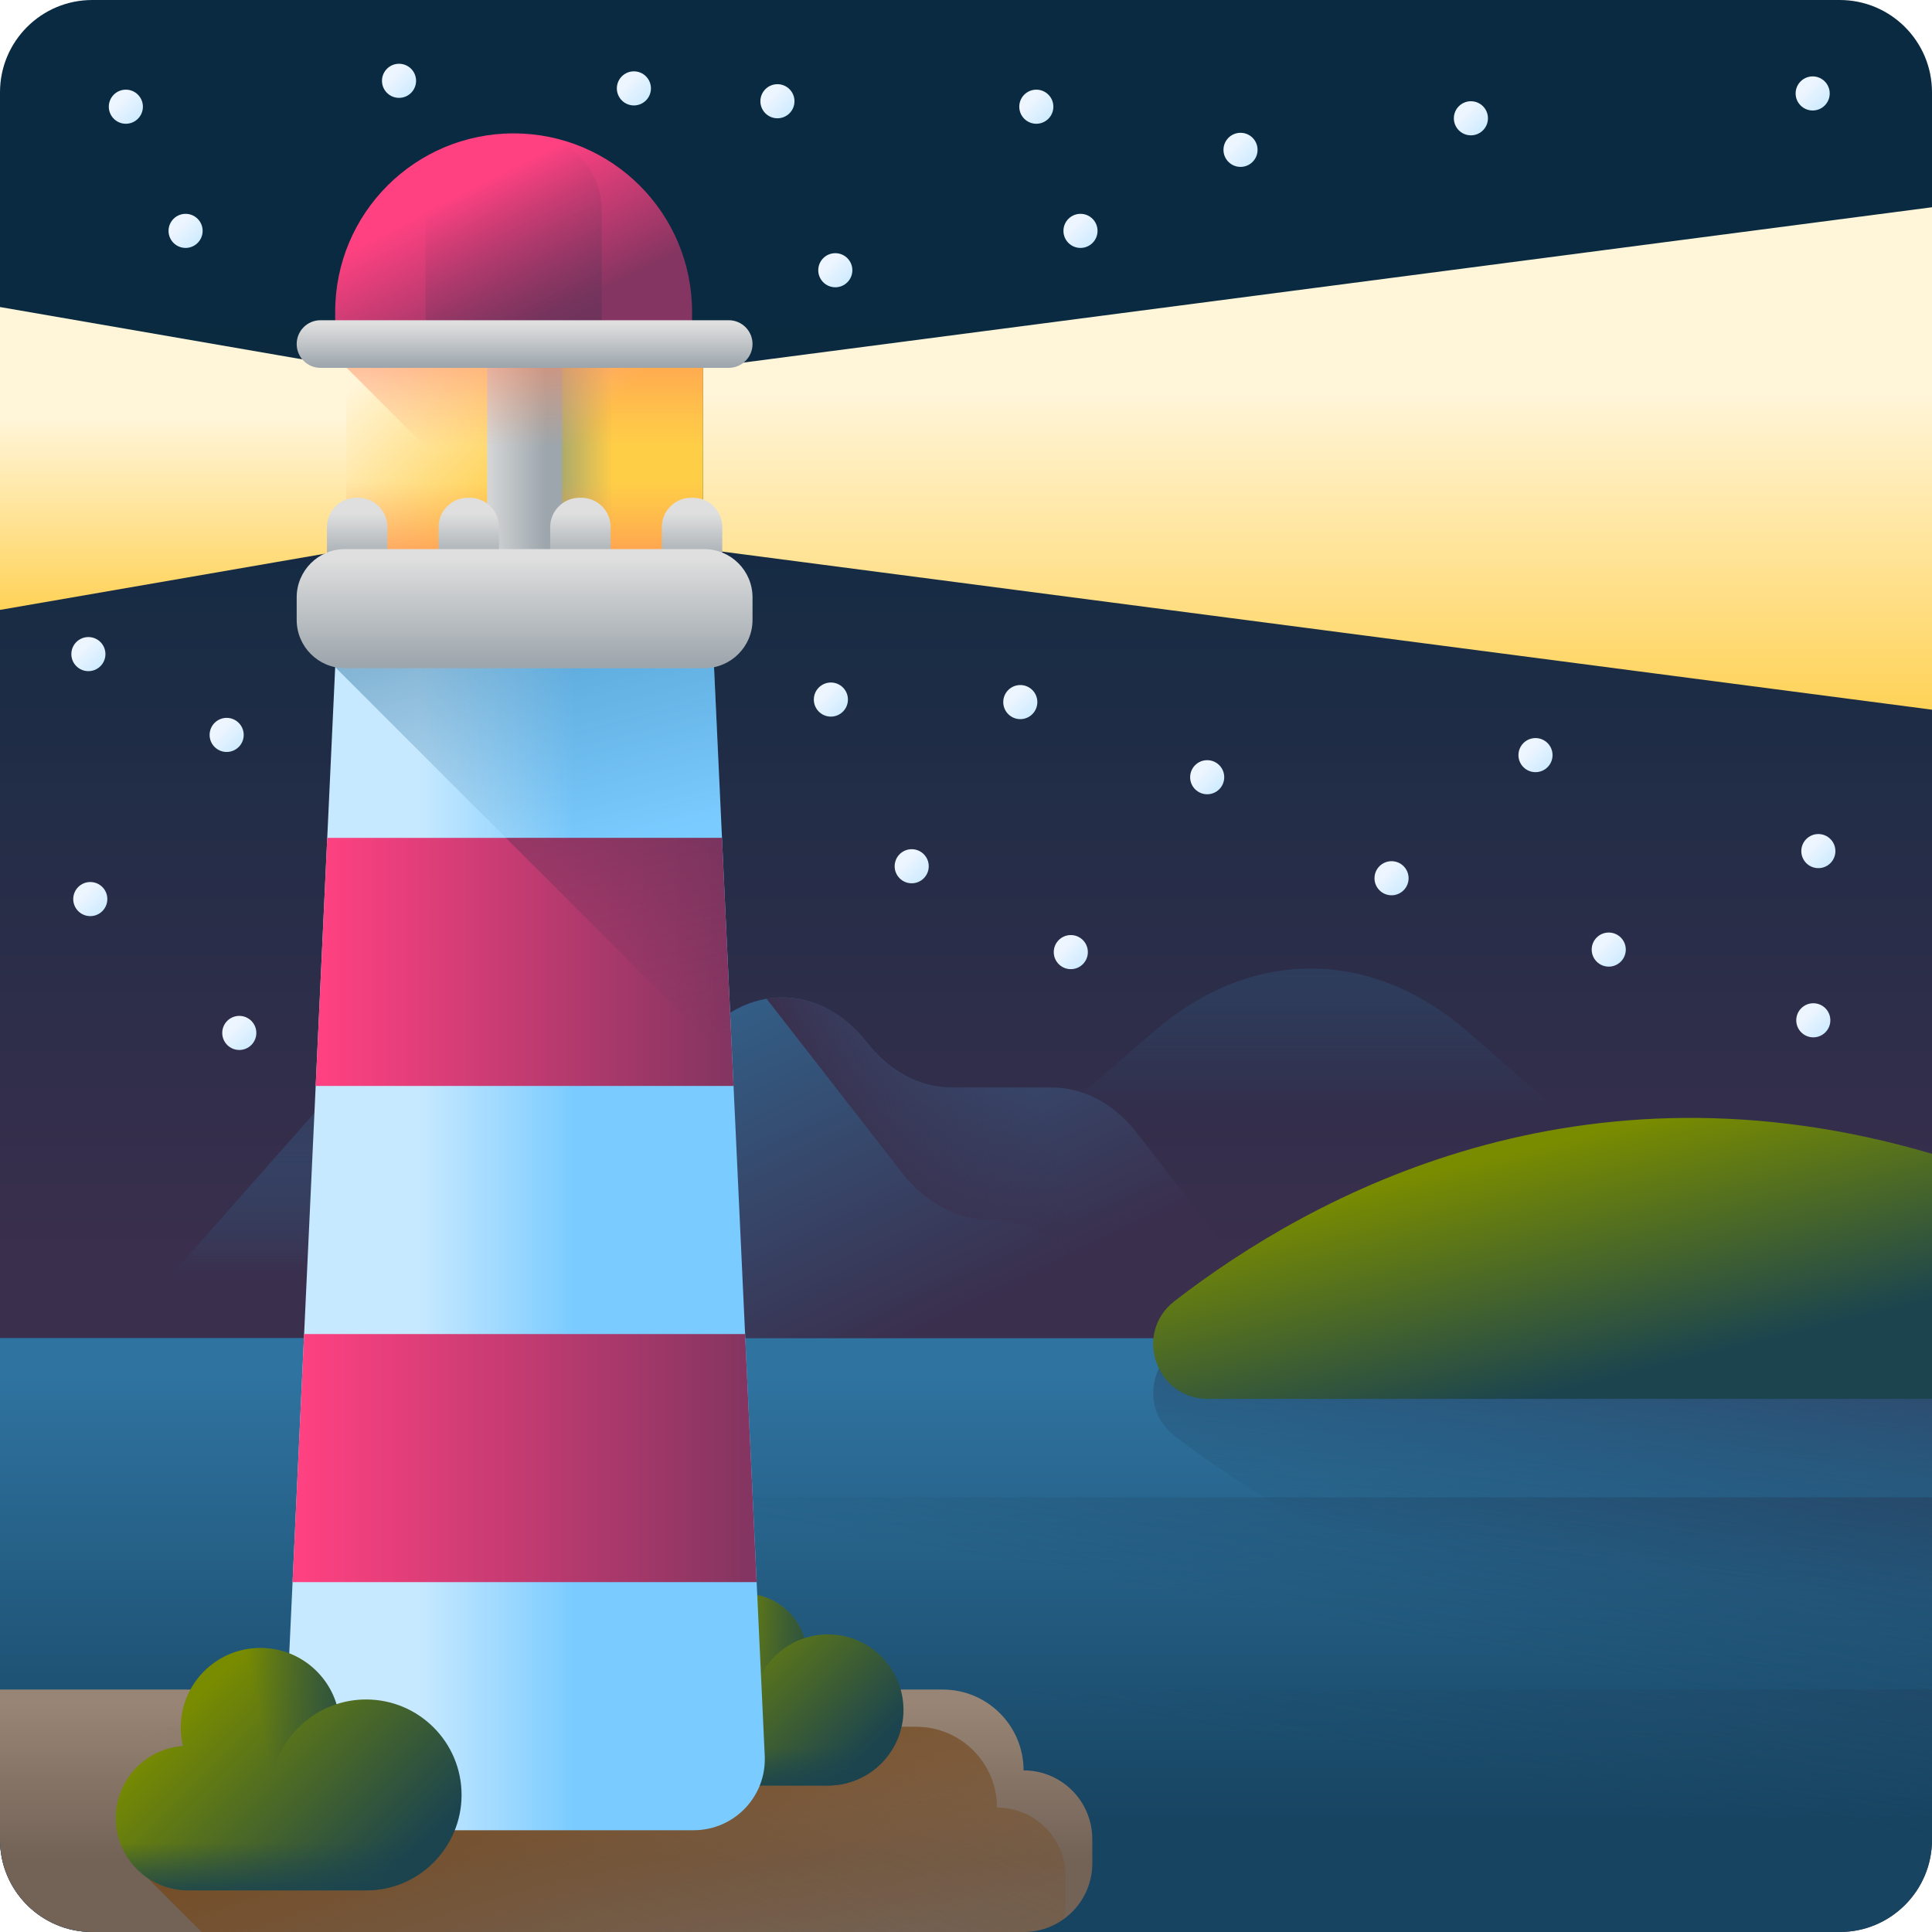<svg id="Capa_1" enable-background="new 0 0 510 510" height="512" viewBox="0 0 510 510" width="512" xmlns="http://www.w3.org/2000/svg" xmlns:xlink="http://www.w3.org/1999/xlink"><linearGradient id="SVGID_1_" gradientUnits="userSpaceOnUse" x1="255" x2="255" y1="83.666" y2="330.023"><stop offset="0" stop-color="#092a40"/><stop offset="1" stop-color="#3a2f4d"/></linearGradient><linearGradient id="SVGID_2_" gradientUnits="userSpaceOnUse" x1="255" x2="255" y1="363.209" y2="480.636"><stop offset="0" stop-color="#2f73a0"/><stop offset="1" stop-color="#174461"/></linearGradient><linearGradient id="lg1"><stop offset="0" stop-color="#174461" stop-opacity="0"/><stop offset="1" stop-color="#3a2f4d"/></linearGradient><linearGradient id="SVGID_3_" gradientUnits="userSpaceOnUse" x1="260.298" x2="282.37" xlink:href="#lg1" y1="412.556" y2="291.684"/><linearGradient id="SVGID_4_" gradientUnits="userSpaceOnUse" x1="258.754" x2="281.258" xlink:href="#lg1" y1="446.374" y2="323.138"/><linearGradient id="lg2"><stop offset="0" stop-color="#2f73a0" stop-opacity="0"/><stop offset=".503" stop-color="#345278" stop-opacity=".503"/><stop offset="1" stop-color="#3a2f4d"/></linearGradient><linearGradient id="SVGID_5_" gradientUnits="userSpaceOnUse" x1="109.562" x2="109.562" xlink:href="#lg2" y1="336.542" y2="274.916"/><linearGradient id="SVGID_6_" gradientUnits="userSpaceOnUse" x1="345.614" x2="345.614" xlink:href="#lg2" y1="293.209" y2="170.135"/><linearGradient id="SVGID_7_" gradientUnits="userSpaceOnUse" x1="171.95" x2="234.45" y1="226.57" y2="356.57"><stop offset="0" stop-color="#2f73a0"/><stop offset="1" stop-color="#3a2f4d"/></linearGradient><linearGradient id="SVGID_8_" gradientUnits="userSpaceOnUse" x1="280.326" x2="226.326" y1="305.262" y2="326.596"><stop offset="0" stop-color="#3a2f4d" stop-opacity="0"/><stop offset="1" stop-color="#3a2f4d"/></linearGradient><linearGradient id="SVGID_9_" gradientUnits="userSpaceOnUse" x1="404.9" x2="415.9" xlink:href="#lg1" y1="410.822" y2="322.822"/><linearGradient id="lg3"><stop offset="0" stop-color="#798c00"/><stop offset="1" stop-color="#1b444f"/></linearGradient><linearGradient id="SVGID_10_" gradientUnits="userSpaceOnUse" x1="400.623" x2="415.956" xlink:href="#lg3" y1="303.624" y2="366.291"/><linearGradient id="SVGID_11_" gradientUnits="userSpaceOnUse" x1="144.17" x2="144.17" y1="449.209" y2="490.548"><stop offset="0" stop-color="#988575"/><stop offset="1" stop-color="#736357"/></linearGradient><linearGradient id="lg4"><stop offset="0" stop-color="#754c24" stop-opacity="0"/><stop offset="1" stop-color="#754c24"/></linearGradient><linearGradient id="SVGID_12_" gradientUnits="userSpaceOnUse" x1="147.011" x2="231.638" xlink:href="#lg4" y1="501.699" y2="293.152"/><linearGradient id="SVGID_13_" gradientUnits="userSpaceOnUse" x1="170.369" x2="147.036" xlink:href="#lg4" y1="532.096" y2="458.096"/><linearGradient id="SVGID_14_" gradientUnits="userSpaceOnUse" x1="181.649" x2="220.785" xlink:href="#lg3" y1="432.084" y2="471.22"/><linearGradient id="lg5"><stop offset="0" stop-color="#1b444f" stop-opacity="0"/><stop offset="1" stop-color="#1b444f"/></linearGradient><linearGradient id="SVGID_15_" gradientUnits="userSpaceOnUse" x1="196.744" x2="221.924" xlink:href="#lg5" y1="437.224" y2="432.104"/><linearGradient id="SVGID_16_" gradientUnits="userSpaceOnUse" x1="201.846" x2="201.846" xlink:href="#lg5" y1="461.442" y2="473.114"/><linearGradient id="lg6"><stop offset="0" stop-color="#fff5d9"/><stop offset="1" stop-color="#ffce47"/></linearGradient><linearGradient id="SVGID_17_" gradientUnits="userSpaceOnUse" x1="347.793" x2="347.793" xlink:href="#lg6" y1="103.209" y2="198.545"/><linearGradient id="SVGID_18_" gradientUnits="userSpaceOnUse" x1="46.38" x2="46.38" xlink:href="#lg6" y1="110.285" y2="167.754"/><linearGradient id="SVGID_19_" gradientUnits="userSpaceOnUse" x1="110.538" x2="151.819" y1="318.99" y2="318.99"><stop offset="0" stop-color="#c7e9ff"/><stop offset="1" stop-color="#7acbff"/></linearGradient><linearGradient id="lg7"><stop offset="0" stop-color="#2f73a0" stop-opacity="0"/><stop offset="1" stop-color="#2f73a0"/></linearGradient><linearGradient id="SVGID_20_" gradientUnits="userSpaceOnUse" x1="153.698" x2="117.594" xlink:href="#lg7" y1="225.471" y2="87.618"/><linearGradient id="lg8"><stop offset="0" stop-color="#ff4181"/><stop offset="1" stop-color="#843561"/></linearGradient><linearGradient id="SVGID_21_" gradientUnits="userSpaceOnUse" x1="78.923" x2="197.92" xlink:href="#lg8" y1="384.901" y2="384.901"/><linearGradient id="SVGID_22_" gradientUnits="userSpaceOnUse" x1="84.86" x2="192.005" xlink:href="#lg8" y1="253.922" y2="253.922"/><linearGradient id="lg9"><stop offset="0" stop-color="#843561" stop-opacity="0"/><stop offset="1" stop-color="#3a2f4d"/></linearGradient><linearGradient id="SVGID_23_" gradientUnits="userSpaceOnUse" x1="175.273" x2="144.795" xlink:href="#lg9" y1="286.04" y2="136.464"/><linearGradient id="SVGID_24_" gradientUnits="userSpaceOnUse" x1="104.348" x2="141.352" xlink:href="#lg6" y1="90.476" y2="127.48"/><linearGradient id="SVGID_25_" gradientUnits="userSpaceOnUse" x1="161.803" x2="127.418" xlink:href="#lg7" y1="124.61" y2="124.61"/><linearGradient id="lg10"><stop offset="0" stop-color="#ff9356" stop-opacity="0"/><stop offset="1" stop-color="#ff755c"/></linearGradient><linearGradient id="SVGID_26_" gradientUnits="userSpaceOnUse" x1="138.483" x2="138.483" xlink:href="#lg10" y1="127.111" y2="160.871"/><linearGradient id="lg11"><stop offset="0" stop-color="#dfdfdf"/><stop offset="1" stop-color="#9da6ac"/></linearGradient><linearGradient id="SVGID_27_" gradientUnits="userSpaceOnUse" x1="125.855" x2="144.131" xlink:href="#lg11" y1="124.61" y2="124.61"/><linearGradient id="SVGID_28_" gradientUnits="userSpaceOnUse" x1="94.279" x2="94.279" xlink:href="#lg11" y1="135.551" y2="148.888"/><linearGradient id="SVGID_29_" gradientUnits="userSpaceOnUse" x1="123.748" x2="123.748" xlink:href="#lg11" y1="135.551" y2="148.888"/><linearGradient id="SVGID_30_" gradientUnits="userSpaceOnUse" x1="153.217" x2="153.217" xlink:href="#lg11" y1="135.551" y2="148.888"/><linearGradient id="SVGID_31_" gradientUnits="userSpaceOnUse" x1="182.687" x2="182.687" xlink:href="#lg11" y1="135.551" y2="148.888"/><linearGradient id="SVGID_32_" gradientUnits="userSpaceOnUse" x1="138.483" x2="138.483" xlink:href="#lg11" y1="147.273" y2="175.601"/><linearGradient id="SVGID_33_" gradientUnits="userSpaceOnUse" x1="138.483" x2="138.483" xlink:href="#lg10" y1="117.968" y2="74.11"/><linearGradient id="SVGID_34_" gradientUnits="userSpaceOnUse" x1="120.768" x2="138.898" xlink:href="#lg8" y1="51.491" y2="87.127"/><linearGradient id="SVGID_35_" gradientUnits="userSpaceOnUse" x1="125.431" x2="161.067" xlink:href="#lg9" y1="49.06" y2="124.551"/><linearGradient id="SVGID_36_" gradientUnits="userSpaceOnUse" x1="138.483" x2="138.483" xlink:href="#lg11" y1="85.463" y2="96.789"/><linearGradient id="SVGID_37_" gradientUnits="userSpaceOnUse" x1="50.03" x2="99.465" xlink:href="#lg3" y1="449.434" y2="498.87"/><linearGradient id="SVGID_38_" gradientUnits="userSpaceOnUse" x1="69.098" x2="100.904" xlink:href="#lg5" y1="455.927" y2="449.46"/><linearGradient id="SVGID_39_" gradientUnits="userSpaceOnUse" x1="75.542" x2="75.542" xlink:href="#lg5" y1="486.518" y2="501.263"/><linearGradient id="lg12"><stop offset="0" stop-color="#edf5ff"/><stop offset="1" stop-color="#c7e9ff"/></linearGradient><linearGradient id="SVGID_40_" gradientUnits="userSpaceOnUse" x1="31.789" x2="37.495" xlink:href="#lg12" y1="26.734" y2="32.44"/><linearGradient id="SVGID_41_" gradientUnits="userSpaceOnUse" x1="47.557" x2="53.263" xlink:href="#lg12" y1="59.512" y2="65.218"/><linearGradient id="SVGID_42_" gradientUnits="userSpaceOnUse" x1="22.399" x2="28.105" xlink:href="#lg12" y1="235.899" y2="241.605"/><linearGradient id="SVGID_43_" gradientUnits="userSpaceOnUse" x1="272.129" x2="277.835" xlink:href="#lg12" y1="26.734" y2="32.44"/><linearGradient id="SVGID_44_" gradientUnits="userSpaceOnUse" x1="219.066" x2="224.772" xlink:href="#lg12" y1="69.899" y2="75.605"/><linearGradient id="SVGID_45_" gradientUnits="userSpaceOnUse" x1="217.899" x2="223.605" xlink:href="#lg12" y1="183.233" y2="188.939"/><linearGradient id="SVGID_46_" gradientUnits="userSpaceOnUse" x1="239.233" x2="244.939" xlink:href="#lg12" y1="227.233" y2="232.939"/><linearGradient id="SVGID_47_" gradientUnits="userSpaceOnUse" x1="21.899" x2="27.605" xlink:href="#lg12" y1="171.233" y2="176.939"/><linearGradient id="SVGID_48_" gradientUnits="userSpaceOnUse" x1="61.733" x2="67.439" xlink:href="#lg12" y1="271.233" y2="276.939"/><linearGradient id="SVGID_49_" gradientUnits="userSpaceOnUse" x1="103.899" x2="109.605" xlink:href="#lg12" y1="19.899" y2="25.605"/><linearGradient id="SVGID_50_" gradientUnits="userSpaceOnUse" x1="326.032" x2="331.738" xlink:href="#lg12" y1="38.122" y2="43.828"/><linearGradient id="SVGID_51_" gradientUnits="userSpaceOnUse" x1="423.233" x2="428.939" xlink:href="#lg12" y1="249.233" y2="254.939"/><linearGradient id="SVGID_52_" gradientUnits="userSpaceOnUse" x1="478.566" x2="484.272" xlink:href="#lg12" y1="223.233" y2="228.939"/><linearGradient id="SVGID_53_" gradientUnits="userSpaceOnUse" x1="283.789" x2="289.495" xlink:href="#lg12" y1="59.512" y2="65.218"/><linearGradient id="SVGID_54_" gradientUnits="userSpaceOnUse" x1="281.233" x2="286.939" xlink:href="#lg12" y1="249.899" y2="255.605"/><linearGradient id="SVGID_55_" gradientUnits="userSpaceOnUse" x1="267.899" x2="273.605" xlink:href="#lg12" y1="183.899" y2="189.605"/><linearGradient id="SVGID_56_" gradientUnits="userSpaceOnUse" x1="58.399" x2="64.105" xlink:href="#lg12" y1="192.566" y2="198.272"/><linearGradient id="SVGID_57_" gradientUnits="userSpaceOnUse" x1="386.848" x2="392.554" xlink:href="#lg12" y1="29.791" y2="35.497"/><linearGradient id="SVGID_58_" gradientUnits="userSpaceOnUse" x1="477.066" x2="482.772" xlink:href="#lg12" y1="23.233" y2="28.939"/><linearGradient id="SVGID_59_" gradientUnits="userSpaceOnUse" x1="477.233" x2="482.939" xlink:href="#lg12" y1="267.899" y2="273.605"/><linearGradient id="SVGID_60_" gradientUnits="userSpaceOnUse" x1="365.899" x2="371.605" xlink:href="#lg12" y1="230.399" y2="236.105"/><linearGradient id="SVGID_61_" gradientUnits="userSpaceOnUse" x1="403.899" x2="409.605" xlink:href="#lg12" y1="197.899" y2="203.605"/><linearGradient id="SVGID_62_" gradientUnits="userSpaceOnUse" x1="317.233" x2="322.939" xlink:href="#lg12" y1="203.733" y2="209.439"/><linearGradient id="SVGID_63_" gradientUnits="userSpaceOnUse" x1="203.789" x2="209.495" xlink:href="#lg12" y1="25.291" y2="30.997"/><linearGradient id="SVGID_64_" gradientUnits="userSpaceOnUse" x1="165.899" x2="171.605" xlink:href="#lg12" y1="21.899" y2="27.605"/><g><path d="m485.638 510h-461.276c-13.455 0-24.362-10.907-24.362-24.362v-461.276c0-13.455 10.907-24.362 24.362-24.362h461.275c13.456 0 24.363 10.907 24.363 24.362v461.275c0 13.456-10.907 24.363-24.362 24.363z" fill="url(#SVGID_1_)"/><path d="m510 485.638v-132.429h-510v132.429c0 13.455 10.907 24.362 24.362 24.362h461.275c13.456 0 24.363-10.907 24.363-24.362z" fill="url(#SVGID_2_)"/><path d="m510 485.638v-90.369h-510v90.369c0 13.455 10.907 24.362 24.362 24.362h461.275c13.456 0 24.363-10.907 24.363-24.362z" fill="url(#SVGID_3_)"/><path d="m510 485.638v-39.638h-510v39.638c0 13.455 10.907 24.362 24.362 24.362h461.275c13.456 0 24.363-10.907 24.363-24.362z" fill="url(#SVGID_4_)"/><g><path d="m188.562 353.209-54.149-61.873c-15.218-17.388-33.864-17.453-49.111-.171l-54.74 62.044z" fill="url(#SVGID_5_)"/><path d="m387.888 272.699c-25.886-22.626-57.605-22.71-83.542-.223l-93.117 80.732h268.771z" fill="url(#SVGID_6_)"/><g><path d="m277.673 287.069h-26.496c-8.378 0-16.414-4.276-22.338-11.886-12.337-15.849-32.339-15.849-44.676 0l-60.738 78.026h218.818l-42.232-54.253c-5.925-7.611-13.96-11.887-22.338-11.887z" fill="url(#SVGID_7_)"/><path d="m300.011 298.956c-5.924-7.611-13.96-11.886-22.338-11.886h-26.496c-8.292 0-16.344-4.068-22.162-11.659-7.237-9.443-17.17-13.356-26.646-11.759l35.672 45.826c6.252 8.032 14.732 12.544 23.575 12.544 8.842 0 17.322 4.512 23.575 12.544l14.512 18.642h42.542z" fill="url(#SVGID_8_)"/></g></g><path d="m310.017 378.992c36.57 28.309 107.028 66.331 199.983 38.903v-64.687h-191.146c-13.725.001-19.69 17.383-8.837 25.784z" fill="url(#SVGID_9_)"/><path d="m310.017 343.481c36.57-28.309 107.028-66.331 199.983-38.903v64.687h-191.146c-13.725-.001-19.69-17.383-8.837-25.784z" fill="url(#SVGID_10_)"/><g><path d="m288.34 491.858v-6.383c0-10.02-8.122-18.142-18.142-18.142 0-11.782-9.551-21.333-21.333-21.333h-248.865v39.638c0 13.455 10.907 24.362 24.362 24.362h245.836c10.02 0 18.142-8.122 18.142-18.142z" fill="url(#SVGID_11_)"/><path d="m30 492.438c0 9.699 7.863 17.562 17.562 17.562h222.636c3.874 0 7.456-1.224 10.403-3.292.459-1.595.719-3.275.719-5.017v-6.382c0-10.02-8.123-18.142-18.142-18.142 0-11.782-9.551-21.333-21.333-21.333h-211.845z" fill="url(#SVGID_12_)"/><path d="m263.177 477.166c0-11.782-9.551-21.333-21.333-21.333h-173.15c-19.234 0-34.826 15.592-34.826 34.826l19.341 19.341h216.989c3.874 0 7.456-1.224 10.403-3.292.459-1.595.719-3.275.719-5.017v-6.382c-.001-10.02-8.123-18.143-18.143-18.143z" fill="url(#SVGID_13_)"/></g><g><g><g><path d="m218.552 431.438c-2.163 0-4.244.346-6.194.982-2.086-6.805-8.418-11.754-15.906-11.754-9.187 0-16.635 7.448-16.635 16.635 0 1.327.156 2.618.45 3.856-7.84.553-14.03 7.087-14.03 15.068 0 8.343 6.764 15.107 15.107 15.107h37.208c11.017 0 19.947-8.931 19.947-19.947s-8.93-19.947-19.947-19.947z" fill="url(#SVGID_14_)"/><path d="m198.604 451.387c0 .809.049 1.606.143 2.39-.75.106-1.518.159-2.296.159-9.187 0-16.634-7.448-16.634-16.635 0-9.186 7.447-16.634 16.634-16.634 7.488 0 13.822 4.949 15.907 11.754-7.984 2.604-13.754 10.111-13.754 18.966z" fill="url(#SVGID_15_)"/><path d="m166.353 458.106c.926 7.456 7.284 13.227 14.991 13.227h37.208c8.658 0 16.027-5.517 18.786-13.227z" fill="url(#SVGID_16_)"/></g></g></g><path d="m510 187.339-324.414-42.394v-47.843l324.414-42.394z" fill="url(#SVGID_17_)"/><path d="m92.76 97.099v47.85l-19.79 3.42-72.97 12.63v-79.95l72.97 12.63z" fill="url(#SVGID_18_)"/><g><g><path d="m183.12 483.135h-89.275c-10.71 0-19.249-8.946-18.75-19.644l14.377-308.647h98.023l14.377 308.647c.497 10.698-8.042 19.644-18.752 19.644z" fill="url(#SVGID_19_)"/><path d="m193.371 281.014-5.877-126.17h-98.023l-.991 21.279z" fill="url(#SVGID_20_)"/><g><path d="m199.73 417.644h-122.502l3.048-65.485h116.406z" fill="url(#SVGID_21_)"/><path d="m193.635 286.664h-110.302l3.048-65.485h104.197z" fill="url(#SVGID_22_)"/><path d="m193.371 281.014-2.793-59.835h-57.042z" fill="url(#SVGID_23_)"/></g></g><path d="m91.379 90.225h94.206v68.77h-94.206z" fill="url(#SVGID_24_)"/><path d="m140.926 90.225h44.66v68.77h-44.66z" fill="url(#SVGID_25_)"/><path d="m91.379 119.921h94.206v39.074h-94.206z" fill="url(#SVGID_26_)"/><path d="m128.604 90.225h19.758v68.77h-19.758z" fill="url(#SVGID_27_)"/><g><path d="m102.255 154.844h-15.952v-15.708c0-4.273 3.464-7.737 7.737-7.737h.478c4.273 0 7.737 3.464 7.737 7.737z" fill="url(#SVGID_28_)"/><path d="m131.724 154.844h-15.952v-15.708c0-4.273 3.464-7.737 7.737-7.737h.478c4.273 0 7.737 3.464 7.737 7.737z" fill="url(#SVGID_29_)"/><path d="m161.193 154.844h-15.952v-15.708c0-4.273 3.464-7.737 7.737-7.737h.478c4.273 0 7.737 3.464 7.737 7.737z" fill="url(#SVGID_30_)"/><path d="m190.662 154.844h-15.952v-15.708c0-4.273 3.464-7.737 7.737-7.737h.478c4.273 0 7.737 3.464 7.737 7.737z" fill="url(#SVGID_31_)"/></g><path d="m185.9 176.386h-94.835c-7.041 0-12.748-5.708-12.748-12.748v-5.944c0-7.041 5.708-12.748 12.748-12.748h94.835c7.041 0 12.748 5.708 12.748 12.748v5.944c0 7.04-5.707 12.748-12.748 12.748z" fill="url(#SVGID_32_)"/><path d="m91.379 96.38.142.722 61.893 61.893h32.172v-68.77h-94.207z" fill="url(#SVGID_33_)"/><g><path d="m135.583 35.209c-26.014 0-47.103 21.089-47.103 47.103v7.913h94.206v-7.913c.001-26.014-21.088-47.103-47.103-47.103z" fill="url(#SVGID_34_)"/><path d="m138.585 35.209h-6.004c-11.183 0-20.248 9.066-20.248 20.248v34.768h46.501v-34.768c0-11.183-9.066-20.248-20.249-20.248z" fill="url(#SVGID_35_)"/><path d="m192.363 97.102h-107.761c-3.471 0-6.285-2.814-6.285-6.285 0-3.471 2.814-6.285 6.285-6.285h107.761c3.471 0 6.285 2.814 6.285 6.285 0 3.471-2.813 6.285-6.285 6.285z" fill="url(#SVGID_36_)"/></g></g><g><g><g><path d="m96.645 448.619c-2.732 0-5.361.436-7.824 1.24-2.635-8.596-10.633-14.847-20.093-14.847-11.605 0-21.013 9.408-21.013 21.013 0 1.677.198 3.307.569 4.871-9.904.698-17.722 8.953-17.722 19.034 0 10.539 8.544 19.083 19.083 19.083h47c13.916 0 25.197-11.281 25.197-25.197s-11.281-25.197-25.197-25.197z" fill="url(#SVGID_37_)"/><path d="m71.447 473.817c0 1.022.061 2.029.18 3.02-.948.134-1.917.201-2.901.201-11.605 0-21.011-9.408-21.011-21.013 0-11.603 9.406-21.011 21.011-21.011 9.459 0 17.46 6.251 20.093 14.847-10.084 3.288-17.372 12.77-17.372 23.956z" fill="url(#SVGID_38_)"/><path d="m30.709 482.305c1.169 9.418 9.201 16.708 18.936 16.708h47c10.937 0 20.245-6.969 23.729-16.708z" fill="url(#SVGID_39_)"/></g></g></g><g><circle cx="33.223" cy="28.168" fill="url(#SVGID_40_)" r="4.5"/><circle cx="48.991" cy="60.946" fill="url(#SVGID_41_)" r="4.5"/><circle cx="23.833" cy="237.333" fill="url(#SVGID_42_)" r="4.5"/><circle cx="273.563" cy="28.168" fill="url(#SVGID_43_)" r="4.5"/><circle cx="220.5" cy="71.333" fill="url(#SVGID_44_)" r="4.5"/><circle cx="219.333" cy="184.667" fill="url(#SVGID_45_)" r="4.5"/><circle cx="240.667" cy="228.667" fill="url(#SVGID_46_)" r="4.5"/><circle cx="23.333" cy="172.667" fill="url(#SVGID_47_)" r="4.5"/><circle cx="63.167" cy="272.667" fill="url(#SVGID_48_)" r="4.5"/><circle cx="105.333" cy="21.333" fill="url(#SVGID_49_)" r="4.5"/><circle cx="327.466" cy="39.556" fill="url(#SVGID_50_)" r="4.5"/><circle cx="424.667" cy="250.667" fill="url(#SVGID_51_)" r="4.5"/><circle cx="480" cy="224.667" fill="url(#SVGID_52_)" r="4.5"/><circle cx="285.223" cy="60.946" fill="url(#SVGID_53_)" r="4.5"/><circle cx="282.667" cy="251.333" fill="url(#SVGID_54_)" r="4.5"/><circle cx="269.333" cy="185.333" fill="url(#SVGID_55_)" r="4.5"/><circle cx="59.833" cy="194" fill="url(#SVGID_56_)" r="4.5"/><circle cx="388.282" cy="31.225" fill="url(#SVGID_57_)" r="4.5"/><circle cx="478.5" cy="24.667" fill="url(#SVGID_58_)" r="4.5"/><circle cx="478.667" cy="269.333" fill="url(#SVGID_59_)" r="4.5"/><circle cx="367.333" cy="231.833" fill="url(#SVGID_60_)" r="4.5"/><circle cx="405.333" cy="199.333" fill="url(#SVGID_61_)" r="4.5"/><circle cx="318.667" cy="205.167" fill="url(#SVGID_62_)" r="4.5"/><circle cx="205.223" cy="26.725" fill="url(#SVGID_63_)" r="4.5"/><circle cx="167.333" cy="23.333" fill="url(#SVGID_64_)" r="4.5"/></g></g></svg>